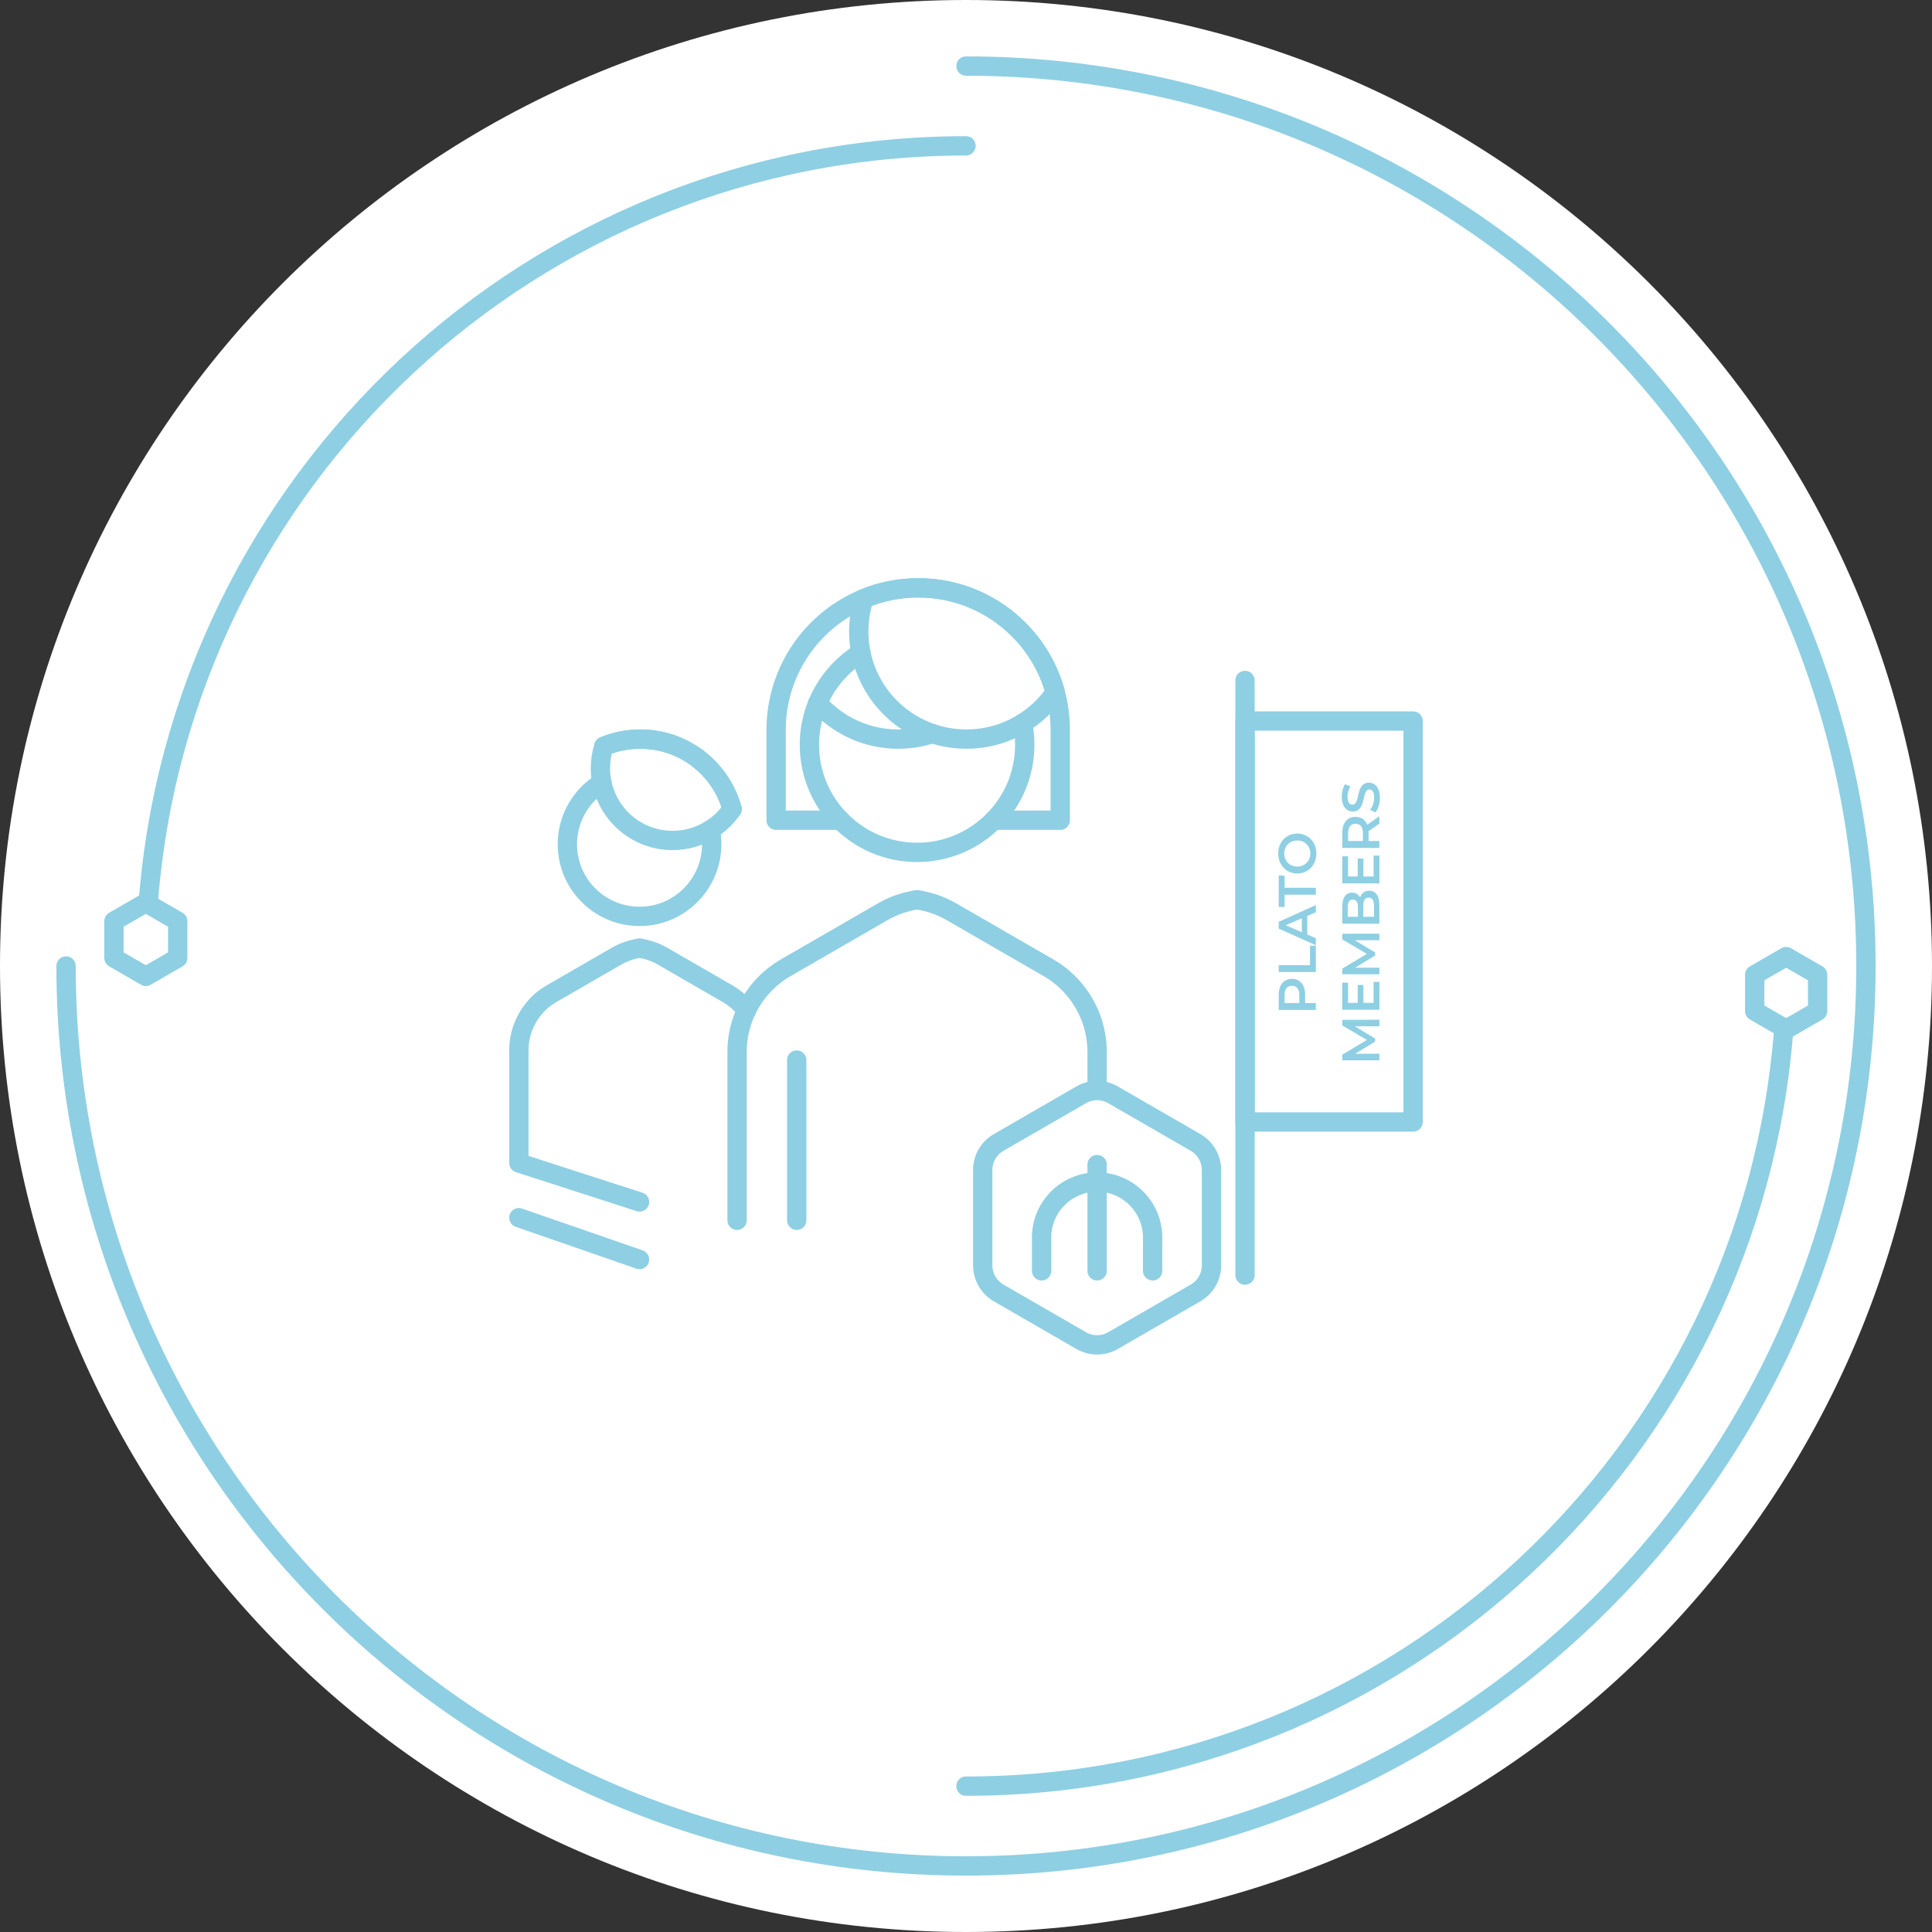<svg width="100" height="100" viewBox="0 0 100 100" fill="none" xmlns="http://www.w3.org/2000/svg">
<rect x="0" y="0" width="100" height="100" fill="#333333" stroke="none"/>
<path fill-rule="evenodd" clip-rule="evenodd" d="M50 0C22.386 0 0 22.386 0 50C0 77.614 22.386 100 50 100C77.614 100 100 77.614 100 50C100 22.386 77.614 0 50 0Z" fill="white"/>
<path d="M50 3.419C75.726 3.419 96.581 24.274 96.581 50C96.581 75.726 75.726 96.581 50 96.581C24.274 96.581 3.419 75.726 3.419 50" stroke="#8ECFE3" stroke-miterlimit="10" stroke-linecap="round" stroke-linejoin="round"/>
<path d="M50 92.451C72.366 92.451 90.694 75.153 92.331 53.205" stroke="#8ECFE3" stroke-miterlimit="10" stroke-linecap="round" stroke-linejoin="round"/>
<path d="M7.669 46.795C9.306 24.848 27.634 7.549 50 7.549" stroke="#8ECFE3" stroke-miterlimit="10" stroke-linecap="round" stroke-linejoin="round"/>
<path d="M9.199 49.584V47.678L7.549 46.726L5.898 47.678V49.584L7.549 50.537L9.199 49.584Z" stroke="#8ECFE3" stroke-miterlimit="10" stroke-linecap="round" stroke-linejoin="round"/>
<path d="M94.08 52.334V50.453L92.451 49.513L90.823 50.453V52.334L92.451 53.274L94.08 52.334Z" stroke="#8ECFE3" stroke-miterlimit="10" stroke-linecap="round" stroke-linejoin="round"/>
<path d="M47.468 46.573C48.085 46.664 48.69 46.871 49.247 47.192L54.267 50.09C54.822 50.41 55.299 50.826 55.685 51.311C56.388 52.19 56.786 53.294 56.786 54.454V56.367" stroke="#8ECFE3" stroke-miterlimit="10" stroke-linecap="round" stroke-linejoin="round"/>
<path d="M38.15 63.162V59.308V54.454C38.15 53.294 38.548 52.19 39.252 51.311C39.637 50.826 40.115 50.41 40.67 50.09L45.689 47.192C46.247 46.871 46.852 46.664 47.468 46.573" stroke="#8ECFE3" stroke-miterlimit="10" stroke-linecap="round" stroke-linejoin="round"/>
<path d="M44.559 33.793C42.962 34.773 41.895 36.536 41.895 38.547C41.895 40.072 42.506 41.452 43.499 42.456C44.508 43.483 45.913 44.119 47.468 44.119C49.022 44.119 50.429 43.483 51.438 42.456C52.43 41.452 53.041 40.072 53.041 38.547C53.041 38.167 53.002 37.796 52.93 37.436" stroke="#8ECFE3" stroke-miterlimit="10" stroke-linecap="round" stroke-linejoin="round"/>
<path d="M54.618 35.833C54.176 36.479 53.6 37.027 52.931 37.436C52.084 37.957 51.088 38.255 50.022 38.255C47.325 38.255 45.074 36.339 44.559 33.793C44.487 33.434 44.449 33.063 44.449 32.683C44.449 32.091 44.541 31.519 44.714 30.984C45.58 30.624 46.529 30.427 47.526 30.427C49.557 30.427 51.396 31.25 52.726 32.581C53.615 33.47 54.277 34.584 54.618 35.833V35.833Z" stroke="#8ECFE3" stroke-miterlimit="10" stroke-linecap="round" stroke-linejoin="round"/>
<path d="M48.255 30.463H48.251" stroke="#8ECFE3" stroke-miterlimit="10" stroke-linecap="round" stroke-linejoin="round"/>
<path d="M42.33 36.388C42.692 36.796 43.114 37.15 43.584 37.437C44.43 37.956 45.426 38.256 46.493 38.256C47.109 38.256 47.703 38.156 48.258 37.97" stroke="#8ECFE3" stroke-miterlimit="10" stroke-linecap="round" stroke-linejoin="round"/>
<path d="M52.017 31.958V31.956" stroke="#8ECFE3" stroke-miterlimit="10" stroke-linecap="round" stroke-linejoin="round"/>
<path d="M43.499 42.455H40.173V37.781C40.173 34.715 42.049 32.087 44.714 30.983C45.58 30.624 46.529 30.426 47.526 30.426C49.557 30.426 51.396 31.249 52.726 32.581C53.615 33.47 54.277 34.584 54.618 35.833C54.788 36.453 54.878 37.106 54.878 37.781V42.455H51.438" stroke="#8ECFE3" stroke-miterlimit="10" stroke-linecap="round" stroke-linejoin="round"/>
<path d="M33.102 49.077C33.516 49.139 33.921 49.277 34.295 49.492L37.659 51.434C38.03 51.648 38.351 51.928 38.609 52.253C38.619 52.266 38.63 52.28 38.639 52.293" stroke="#8ECFE3" stroke-miterlimit="10" stroke-linecap="round" stroke-linejoin="round"/>
<path d="M33.102 62.211L26.857 60.194V57.612V54.359C26.857 53.582 27.124 52.842 27.596 52.252C27.854 51.927 28.174 51.648 28.546 51.434L31.91 49.492C32.284 49.277 32.689 49.138 33.102 49.077" stroke="#8ECFE3" stroke-miterlimit="10" stroke-linecap="round" stroke-linejoin="round"/>
<path d="M31.152 40.512C30.082 41.168 29.367 42.35 29.367 43.698C29.367 44.72 29.776 45.645 30.441 46.317C31.118 47.006 32.06 47.432 33.102 47.432C34.143 47.432 35.086 47.006 35.762 46.317C36.427 45.645 36.837 44.72 36.837 43.698C36.837 43.443 36.811 43.194 36.762 42.953" stroke="#8ECFE3" stroke-miterlimit="10" stroke-linecap="round" stroke-linejoin="round"/>
<path d="M37.894 41.879C37.597 42.312 37.211 42.679 36.762 42.953C36.195 43.302 35.527 43.502 34.813 43.502C33.005 43.502 31.497 42.218 31.152 40.512C31.104 40.27 31.078 40.022 31.078 39.767C31.078 39.37 31.14 38.987 31.256 38.629C31.836 38.388 32.473 38.255 33.14 38.255C34.501 38.255 35.734 38.807 36.625 39.699C37.221 40.295 37.665 41.042 37.894 41.879V41.879Z" stroke="#8ECFE3" stroke-miterlimit="10" stroke-linecap="round" stroke-linejoin="round"/>
<path d="M33.629 38.28H33.627" stroke="#8ECFE3" stroke-miterlimit="10" stroke-linecap="round" stroke-linejoin="round"/>
<path d="M36.151 39.282V39.281" stroke="#8ECFE3" stroke-miterlimit="10" stroke-linecap="round" stroke-linejoin="round"/>
<path d="M31.256 38.63C31.837 38.389 32.473 38.256 33.141 38.256C33.188 38.256 33.235 38.256 33.282 38.257C33.339 38.26 33.397 38.263 33.455 38.266C33.472 38.267 33.489 38.269 33.507 38.27C33.547 38.273 33.587 38.276 33.627 38.28H33.63C33.687 38.286 33.744 38.293 33.801 38.3C33.828 38.303 33.855 38.307 33.883 38.312C33.95 38.322 34.015 38.333 34.082 38.346C34.119 38.353 34.155 38.36 34.192 38.369C34.242 38.379 34.292 38.39 34.342 38.404C34.392 38.416 34.44 38.428 34.49 38.443C34.544 38.457 34.597 38.474 34.651 38.491C34.674 38.498 34.697 38.507 34.721 38.514C34.776 38.533 34.83 38.553 34.884 38.572C34.943 38.594 35.002 38.618 35.059 38.642C35.134 38.674 35.206 38.707 35.279 38.742C35.35 38.777 35.422 38.812 35.49 38.851C35.56 38.888 35.629 38.928 35.696 38.969C35.757 39.005 35.817 39.043 35.876 39.083C35.897 39.098 35.917 39.112 35.938 39.127C35.97 39.148 36.003 39.17 36.032 39.193C36.065 39.216 36.097 39.24 36.128 39.264C36.161 39.289 36.194 39.315 36.225 39.342C36.365 39.453 36.499 39.573 36.626 39.7C37.221 40.296 37.665 41.042 37.894 41.88" stroke="#8ECFE3" stroke-miterlimit="10" stroke-linecap="round" stroke-linejoin="round"/>
<path d="M62.707 65.495V60.56C62.707 59.972 62.393 59.428 61.883 59.134L57.61 56.667C57.1 56.372 56.472 56.372 55.962 56.667L51.689 59.134C51.179 59.428 50.865 59.972 50.865 60.56V65.495C50.865 66.083 51.179 66.627 51.689 66.922L55.962 69.389C56.472 69.683 57.1 69.683 57.61 69.389L61.883 66.922C62.393 66.627 62.707 66.083 62.707 65.495Z" stroke="#8ECFE3" stroke-miterlimit="10" stroke-linecap="round" stroke-linejoin="round"/>
<path d="M64.441 35.221V65.997" stroke="#8ECFE3" stroke-miterlimit="10" stroke-linecap="round" stroke-linejoin="round"/>
<path d="M41.238 54.868V63.162" stroke="#8ECFE3" stroke-miterlimit="10" stroke-linecap="round" stroke-linejoin="round"/>
<path d="M26.857 63.028L33.102 65.192" stroke="#8ECFE3" stroke-miterlimit="10" stroke-linecap="round" stroke-linejoin="round"/>
<path d="M73.143 58.072H64.441V37.322H73.143V58.072Z" stroke="#8ECFE3" stroke-miterlimit="10" stroke-linecap="round" stroke-linejoin="round"/>
<path d="M66.87 51.026C66.629 51.026 66.489 51.188 66.489 51.501V51.918H67.252V51.501C67.252 51.188 67.112 51.026 66.87 51.026ZM66.87 50.667C67.293 50.667 67.553 50.98 67.553 51.484V51.918H68.107V52.274H66.188V51.484C66.188 50.98 66.445 50.667 66.87 50.667Z" fill="#8ECFE3"/>
<path d="M66.188 50.312V49.955H67.806V48.951H68.107V50.312H66.188Z" fill="#8ECFE3"/>
<path d="M67.383 47.529L66.544 47.891L67.383 48.25V47.529ZM67.663 47.411V48.371L68.107 48.56V48.927L66.188 48.063V47.712L68.107 46.846V47.219L67.663 47.411Z" fill="#8ECFE3"/>
<path d="M66.489 46.309V46.945H66.188V45.316H66.489V45.952H68.107V46.309H66.489Z" fill="#8ECFE3"/>
<path d="M67.147 43.504C66.755 43.504 66.472 43.792 66.472 44.178C66.472 44.565 66.755 44.853 67.147 44.853C67.539 44.853 67.822 44.565 67.822 44.178C67.822 43.792 67.539 43.504 67.147 43.504ZM67.147 45.212C66.579 45.212 66.16 44.773 66.16 44.178C66.16 43.583 66.577 43.145 67.147 43.145C67.717 43.145 68.134 43.583 68.134 44.178C68.134 44.773 67.715 45.212 67.147 45.212Z" fill="#8ECFE3"/>
<path d="M71.397 53.119L70.124 53.122L71.177 53.752V53.912L70.141 54.542H71.397V54.883H69.477V54.589L70.749 53.827L69.477 53.078V52.784L71.397 52.782V53.119Z" fill="#8ECFE3"/>
<path d="M71.098 50.825H71.397V52.265H69.477V50.863H69.776V51.908H70.275V50.981H70.569V51.908H71.098V50.825Z" fill="#8ECFE3"/>
<path d="M71.397 48.664L70.124 48.667L71.177 49.298V49.457L70.141 50.088H71.397V50.428H69.477V50.135L70.749 49.372L69.477 48.623V48.33L71.397 48.327V48.664Z" fill="#8ECFE3"/>
<path d="M70.84 46.463C70.648 46.463 70.563 46.609 70.563 46.877V47.453H71.117V46.877C71.117 46.609 71.032 46.463 70.84 46.463ZM69.757 47.453H70.286V46.949C70.286 46.702 70.198 46.562 70.023 46.562C69.844 46.562 69.757 46.702 69.757 46.949V47.453ZM70.876 46.104C71.205 46.104 71.397 46.362 71.397 46.855V47.81H69.477V46.91C69.477 46.45 69.672 46.203 69.976 46.203C70.174 46.203 70.319 46.301 70.398 46.45C70.464 46.244 70.626 46.104 70.876 46.104Z" fill="#8ECFE3"/>
<path d="M71.098 44.284H71.397V45.724H69.477V44.323H69.776V45.367H70.275V44.44H70.569V45.367H71.098V44.284Z" fill="#8ECFE3"/>
<path d="M69.779 43.114V43.531H70.544V43.114C70.544 42.801 70.401 42.639 70.16 42.639C69.919 42.639 69.779 42.801 69.779 43.114ZM71.397 42.631L70.834 43.023C70.837 43.048 70.837 43.073 70.837 43.097V43.531H71.397V43.887H69.477V43.097C69.477 42.593 69.735 42.28 70.16 42.28C70.451 42.28 70.665 42.428 70.766 42.689L71.397 42.247V42.631Z" fill="#8ECFE3"/>
<path d="M71.194 42.045L70.917 41.922C71.04 41.768 71.128 41.524 71.128 41.288C71.128 40.989 71.021 40.863 70.879 40.863C70.464 40.863 70.736 42.004 70.023 42.004C69.713 42.004 69.45 41.757 69.45 41.23C69.45 41 69.51 40.759 69.62 40.591L69.897 40.704C69.795 40.877 69.746 41.066 69.746 41.233C69.746 41.529 69.861 41.65 70.007 41.65C70.415 41.65 70.149 40.512 70.854 40.512C71.161 40.512 71.424 40.761 71.424 41.288C71.424 41.587 71.331 41.886 71.194 42.045Z" fill="#8ECFE3"/>
<path d="M53.913 65.777V64.056C53.913 62.469 55.199 61.182 56.786 61.182C58.373 61.182 59.66 62.469 59.66 64.056V65.777" stroke="#8ECFE3" stroke-miterlimit="10" stroke-linecap="round" stroke-linejoin="round"/>
<path d="M56.786 60.278V65.777" stroke="#8ECFE3" stroke-miterlimit="10" stroke-linecap="round" stroke-linejoin="round"/>
</svg>
